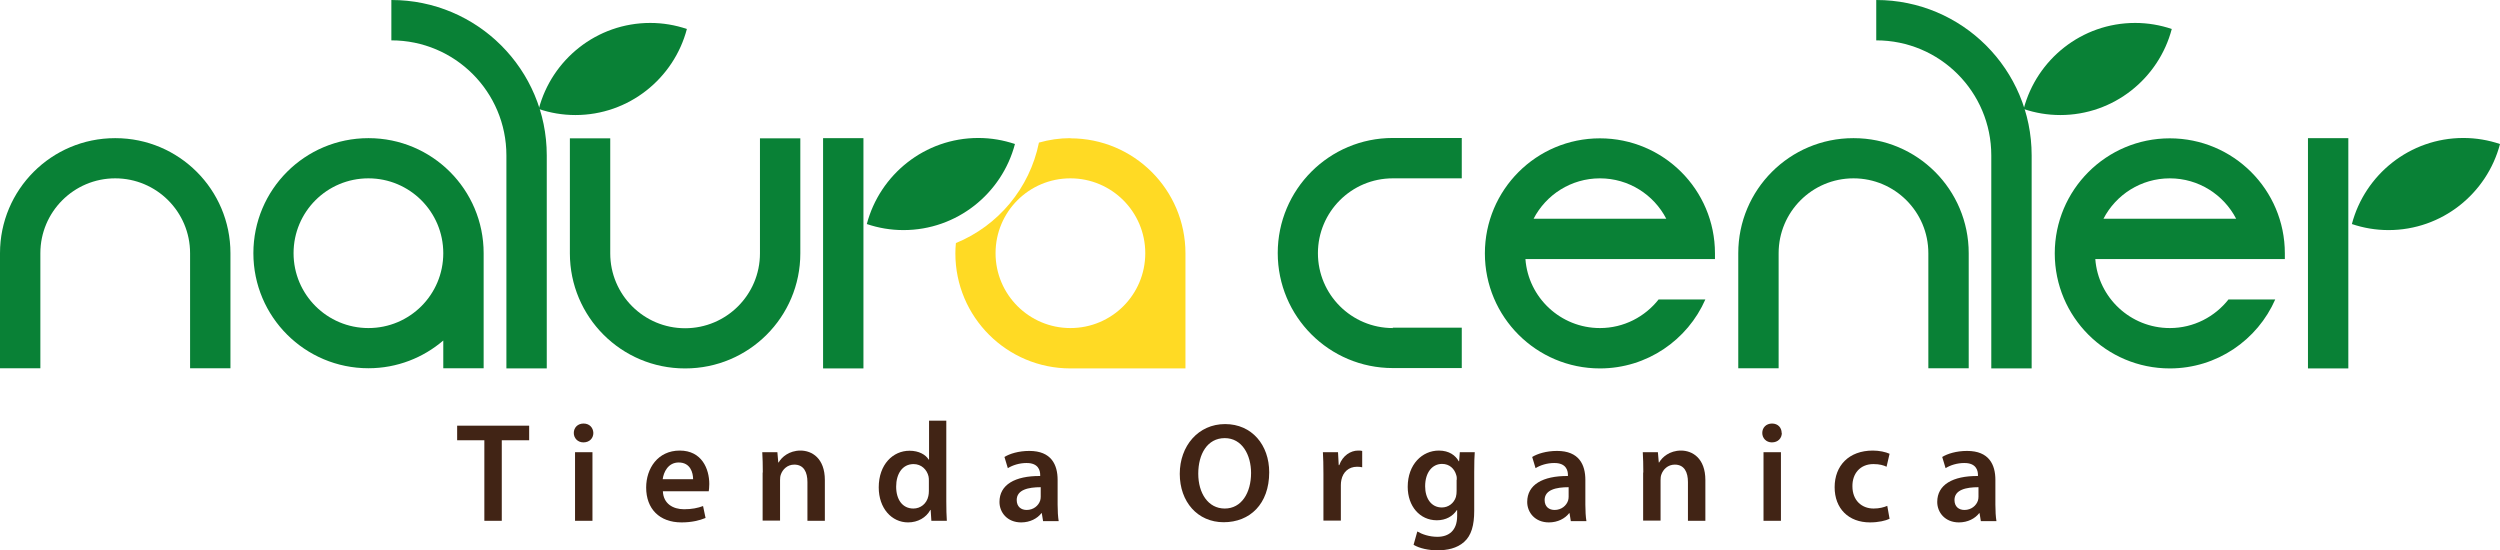<?xml version="1.0" encoding="UTF-8"?>
<svg id="Capa_1" data-name="Capa 1" xmlns="http://www.w3.org/2000/svg" viewBox="0 0 140.6 30.95">
  <defs>
    <style>
      .cls-1, .cls-2 {
        fill: #098136;
      }

      .cls-1, .cls-2, .cls-3, .cls-4 {
        stroke-width: 0px;
      }

      .cls-2, .cls-3 {
        fill-rule: evenodd;
      }

      .cls-3 {
        fill: #ffda24;
      }

      .cls-4 {
        fill: #412415;
      }
    </style>
  </defs>
  <g>
    <g>
      <path class="cls-2" d="M20.72,7.77h0c-3.58,0-6.47,2.9-6.47,6.47h0c0,3.58,2.9,6.47,6.47,6.47h0c1.61,0,3.08-.59,4.21-1.56v1.56h2.27v-6.47h0c0-3.58-2.9-6.47-6.47-6.47ZM20.72,18.45h0c-2.32,0-4.21-1.88-4.21-4.21s1.88-4.21,4.21-4.21h0c2.32,0,4.21,1.88,4.21,4.21s-1.88,4.21-4.21,4.21Z"/>
      <path class="cls-2" d="M6.47,7.77h0c-3.58,0-6.47,2.9-6.47,6.47v6.47h2.27v-6.47c0-2.32,1.88-4.21,4.21-4.21h0c2.32,0,4.21,1.88,4.21,4.21v6.47h2.27v-6.47c0-3.58-2.9-6.47-6.47-6.47Z"/>
      <path class="cls-2" d="M38.52,20.72h0c-3.58,0-6.47-2.9-6.47-6.47v-6.47h2.27v6.47c0,2.32,1.88,4.21,4.21,4.21h0c2.32,0,4.21-1.88,4.21-4.21v-6.47h2.27v6.47c0,3.58-2.9,6.47-6.47,6.47Z"/>
      <path class="cls-2" d="M104.23,7.77h0c-3.58,0-6.47,2.9-6.47,6.47v6.47h2.27v-6.47c0-2.32,1.88-4.21,4.21-4.21h0c2.32,0,4.21,1.88,4.21,4.21v6.47h2.27v-6.47c0-3.58-2.9-6.47-6.47-6.47Z"/>
      <path class="cls-1" d="M93.29,16.83c-.77.98-1.96,1.62-3.31,1.62-2.21,0-4.03-1.71-4.19-3.88h10.66c0-.11,0-.22,0-.32h0c0-3.58-2.9-6.47-6.47-6.47h0c-3.58,0-6.47,2.9-6.47,6.47h0c0,3.58,2.9,6.47,6.47,6.47h0c2.65,0,4.93-1.6,5.93-3.88h-2.62ZM89.98,10.03c1.62,0,3.03.92,3.73,2.27h-7.46c.7-1.35,2.11-2.27,3.73-2.27Z"/>
      <path class="cls-1" d="M125.34,16.83c-.77.98-1.96,1.62-3.31,1.62-2.21,0-4.03-1.71-4.19-3.88h10.66c0-.11,0-.22,0-.32h0c0-3.58-2.9-6.47-6.47-6.47h0c-3.58,0-6.47,2.9-6.47,6.47h0c0,3.58,2.9,6.47,6.47,6.47h0c2.65,0,4.93-1.6,5.93-3.88h-2.62ZM122.03,10.03c1.62,0,3.03.92,3.73,2.27h-7.46c.7-1.35,2.11-2.27,3.73-2.27Z"/>
      <path class="cls-2" d="M78.33,18.45c-2.32,0-4.21-1.88-4.21-4.21h0c0-2.32,1.88-4.21,4.21-4.21h3.88v-2.27h-3.88c-3.58,0-6.47,2.9-6.47,6.47h0c0,3.58,2.9,6.47,6.47,6.47h3.88v-2.27h-3.88Z"/>
      <g>
        <path class="cls-2" d="M22.01,0v2.27c3.58,0,6.47,2.9,6.47,6.47v11.98s2.27,0,2.27,0v-11.98s0,0,0,0c0-4.83-3.91-8.74-8.74-8.74Z"/>
        <path class="cls-2" d="M38.63,1.63c-.65-.22-1.34-.34-2.06-.34h0c-3.01,0-5.54,2.06-6.27,4.84.65.22,1.34.34,2.06.34h0c3.01,0,5.54-2.06,6.27-4.84Z"/>
      </g>
      <g>
        <path class="cls-2" d="M105.52,0v2.27c3.58,0,6.47,2.9,6.47,6.47v11.98s2.27,0,2.27,0v-11.98s0,0,0,0c0-4.83-3.91-8.74-8.74-8.74Z"/>
        <path class="cls-2" d="M122.14,1.63c-.65-.22-1.34-.34-2.06-.34h0c-3.01,0-5.54,2.06-6.27,4.84.65.22,1.34.34,2.06.34h0c3.01,0,5.54-2.06,6.27-4.84Z"/>
      </g>
      <g>
        <path class="cls-2" d="M57.08,8.1c-.65-.22-1.34-.34-2.06-.34h0c-3.01,0-5.54,2.06-6.27,4.84.65.22,1.34.34,2.06.34h0c3.01,0,5.54-2.06,6.27-4.84Z"/>
        <path class="cls-3" d="M60.2,7.77h0c-.61,0-1.21.09-1.77.25-.52,2.57-2.3,4.68-4.67,5.65-.02.19-.03.38-.03.58h0c0,3.58,2.9,6.47,6.47,6.47h6.47v-6.47c0-3.58-2.9-6.47-6.47-6.47ZM60.2,18.45h0c-2.32,0-4.21-1.88-4.21-4.21s1.88-4.21,4.21-4.21h0c2.32,0,4.21,1.88,4.21,4.21s-1.88,4.21-4.21,4.21Z"/>
        <rect class="cls-1" x="46.29" y="7.77" width="2.27" height="12.95"/>
      </g>
    </g>
    <g>
      <path class="cls-2" d="M140.6,8.1c-.65-.22-1.34-.34-2.06-.34h0c-3.01,0-5.54,2.06-6.27,4.84.65.22,1.34.34,2.06.34h0c3.01,0,5.54-2.06,6.27-4.84Z"/>
      <rect class="cls-1" x="129.8" y="7.77" width="2.27" height="12.95"/>
    </g>
  </g>
  <g>
    <path class="cls-4" d="M27.24,24.76h-1.53v-.82h4.05v.82h-1.54v4.53h-.98v-4.53Z"/>
    <path class="cls-4" d="M33.37,24.35c0,.29-.21.53-.56.53-.32,0-.54-.24-.54-.53,0-.3.22-.53.55-.53s.54.23.55.53ZM32.34,29.29v-3.86h.98v3.86h-.98Z"/>
    <path class="cls-4" d="M37.28,27.63c.03.7.57,1.01,1.19,1.01.45,0,.77-.07,1.07-.18l.14.67c-.33.14-.79.25-1.35.25-1.25,0-1.99-.77-1.99-1.96,0-1.07.65-2.08,1.89-2.08s1.66,1.03,1.66,1.88c0,.18-.02.33-.03.41h-2.58ZM38.98,26.95c0-.36-.15-.94-.81-.94-.6,0-.85.55-.9.94h1.7Z"/>
    <path class="cls-4" d="M42.9,26.58c0-.45-.01-.81-.03-1.15h.85l.05.58h.02c.17-.3.59-.67,1.23-.67s1.37.43,1.37,1.66v2.29h-.98v-2.18c0-.55-.2-.98-.74-.98-.39,0-.66.27-.76.57-.03.08-.04.2-.04.31v2.27h-.98v-2.71Z"/>
    <path class="cls-4" d="M53.22,23.66v4.55c0,.4.01.82.03,1.08h-.87l-.04-.61h-.02c-.23.43-.7.7-1.25.7-.92,0-1.65-.79-1.65-1.97,0-1.29.8-2.06,1.73-2.06.53,0,.91.22,1.08.5h.02v-2.19h.98ZM52.24,27.04c0-.08,0-.17-.02-.25-.09-.38-.4-.69-.84-.69-.63,0-.98.55-.98,1.27s.35,1.23.97,1.23c.4,0,.75-.27.84-.7.02-.09.03-.18.03-.29v-.58Z"/>
    <path class="cls-4" d="M58.66,29.29l-.07-.43h-.02c-.23.3-.64.52-1.14.52-.78,0-1.22-.56-1.22-1.15,0-.97.87-1.47,2.29-1.46v-.06c0-.25-.1-.68-.78-.67-.38,0-.77.12-1.04.29l-.19-.63c.29-.18.79-.34,1.4-.34,1.24,0,1.59.78,1.59,1.63v1.39c0,.35.02.69.06.93h-.88ZM58.53,27.4c-.69,0-1.35.14-1.35.72,0,.38.25.56.56.56.39,0,.67-.25.76-.53.02-.07.03-.14.03-.21v-.53Z"/>
    <path class="cls-4" d="M71.38,26.56c0,1.79-1.09,2.81-2.56,2.81s-2.47-1.15-2.47-2.72,1.04-2.8,2.55-2.8,2.48,1.18,2.48,2.71ZM67.39,26.64c0,1.09.55,1.96,1.49,1.96s1.48-.88,1.48-2c0-1.01-.5-1.96-1.48-1.96s-1.49.9-1.49,2Z"/>
    <path class="cls-4" d="M74.43,26.67c0-.52-.01-.9-.03-1.24h.85l.04.73h.03c.19-.54.64-.82,1.06-.82.1,0,.15,0,.23.02v.92c-.08-.02-.17-.03-.29-.03-.47,0-.79.3-.88.74-.02.09-.03.19-.03.29v2h-.98v-2.62Z"/>
    <path class="cls-4" d="M82.94,25.43c-.02.26-.03.58-.03,1.11v2.19c0,.81-.16,1.39-.57,1.75-.4.36-.96.47-1.5.47-.49,0-1.01-.11-1.34-.31l.21-.75c.25.15.66.3,1.13.3.63,0,1.11-.34,1.11-1.17v-.33h-.02c-.22.34-.61.57-1.12.57-.96,0-1.64-.79-1.64-1.88,0-1.27.82-2.04,1.75-2.04.59,0,.94.28,1.12.6h.02l.04-.51h.85ZM81.93,26.98c0-.09,0-.18-.03-.26-.1-.36-.38-.63-.8-.63-.54,0-.95.47-.95,1.26,0,.66.33,1.19.94,1.19.37,0,.68-.24.79-.59.03-.1.04-.23.04-.34v-.63Z"/>
    <path class="cls-4" d="M88.34,29.29l-.07-.43h-.02c-.23.3-.64.52-1.14.52-.78,0-1.22-.56-1.22-1.15,0-.97.87-1.47,2.29-1.46v-.06c0-.25-.1-.68-.78-.67-.38,0-.78.12-1.04.29l-.19-.63c.29-.18.79-.34,1.4-.34,1.24,0,1.59.78,1.59,1.63v1.39c0,.35.02.69.06.93h-.88ZM88.22,27.4c-.69,0-1.35.14-1.35.72,0,.38.25.56.56.56.39,0,.67-.25.76-.53.02-.07.03-.14.03-.21v-.53Z"/>
    <path class="cls-4" d="M92.42,26.58c0-.45-.01-.81-.03-1.15h.85l.05.58h.02c.17-.3.59-.67,1.23-.67s1.37.43,1.37,1.66v2.29h-.98v-2.18c0-.55-.2-.98-.74-.98-.39,0-.66.27-.76.57-.03.08-.04.2-.04.31v2.27h-.98v-2.71Z"/>
    <path class="cls-4" d="M100.21,24.35c0,.29-.21.53-.56.53-.32,0-.54-.24-.54-.53,0-.3.22-.53.55-.53s.54.23.54.53ZM99.18,29.29v-3.86h.98v3.86h-.98Z"/>
    <path class="cls-4" d="M106.26,29.18c-.2.1-.61.2-1.09.2-1.21,0-1.99-.78-1.99-1.98s.79-2.06,2.15-2.06c.36,0,.72.08.94.18l-.17.73c-.16-.08-.39-.15-.74-.15-.75,0-1.19.54-1.18,1.25,0,.79.52,1.25,1.19,1.25.33,0,.58-.07.77-.15l.13.73Z"/>
    <path class="cls-4" d="M111.4,29.29l-.07-.43h-.02c-.23.3-.64.52-1.14.52-.78,0-1.22-.56-1.22-1.15,0-.97.87-1.47,2.29-1.46v-.06c0-.25-.1-.68-.78-.67-.38,0-.78.12-1.04.29l-.19-.63c.29-.18.79-.34,1.4-.34,1.24,0,1.59.78,1.59,1.63v1.39c0,.35.02.69.06.93h-.88ZM111.27,27.4c-.69,0-1.35.14-1.35.72,0,.38.25.56.56.56.39,0,.67-.25.76-.53.02-.07.03-.14.03-.21v-.53Z"/>
  </g>
</svg>